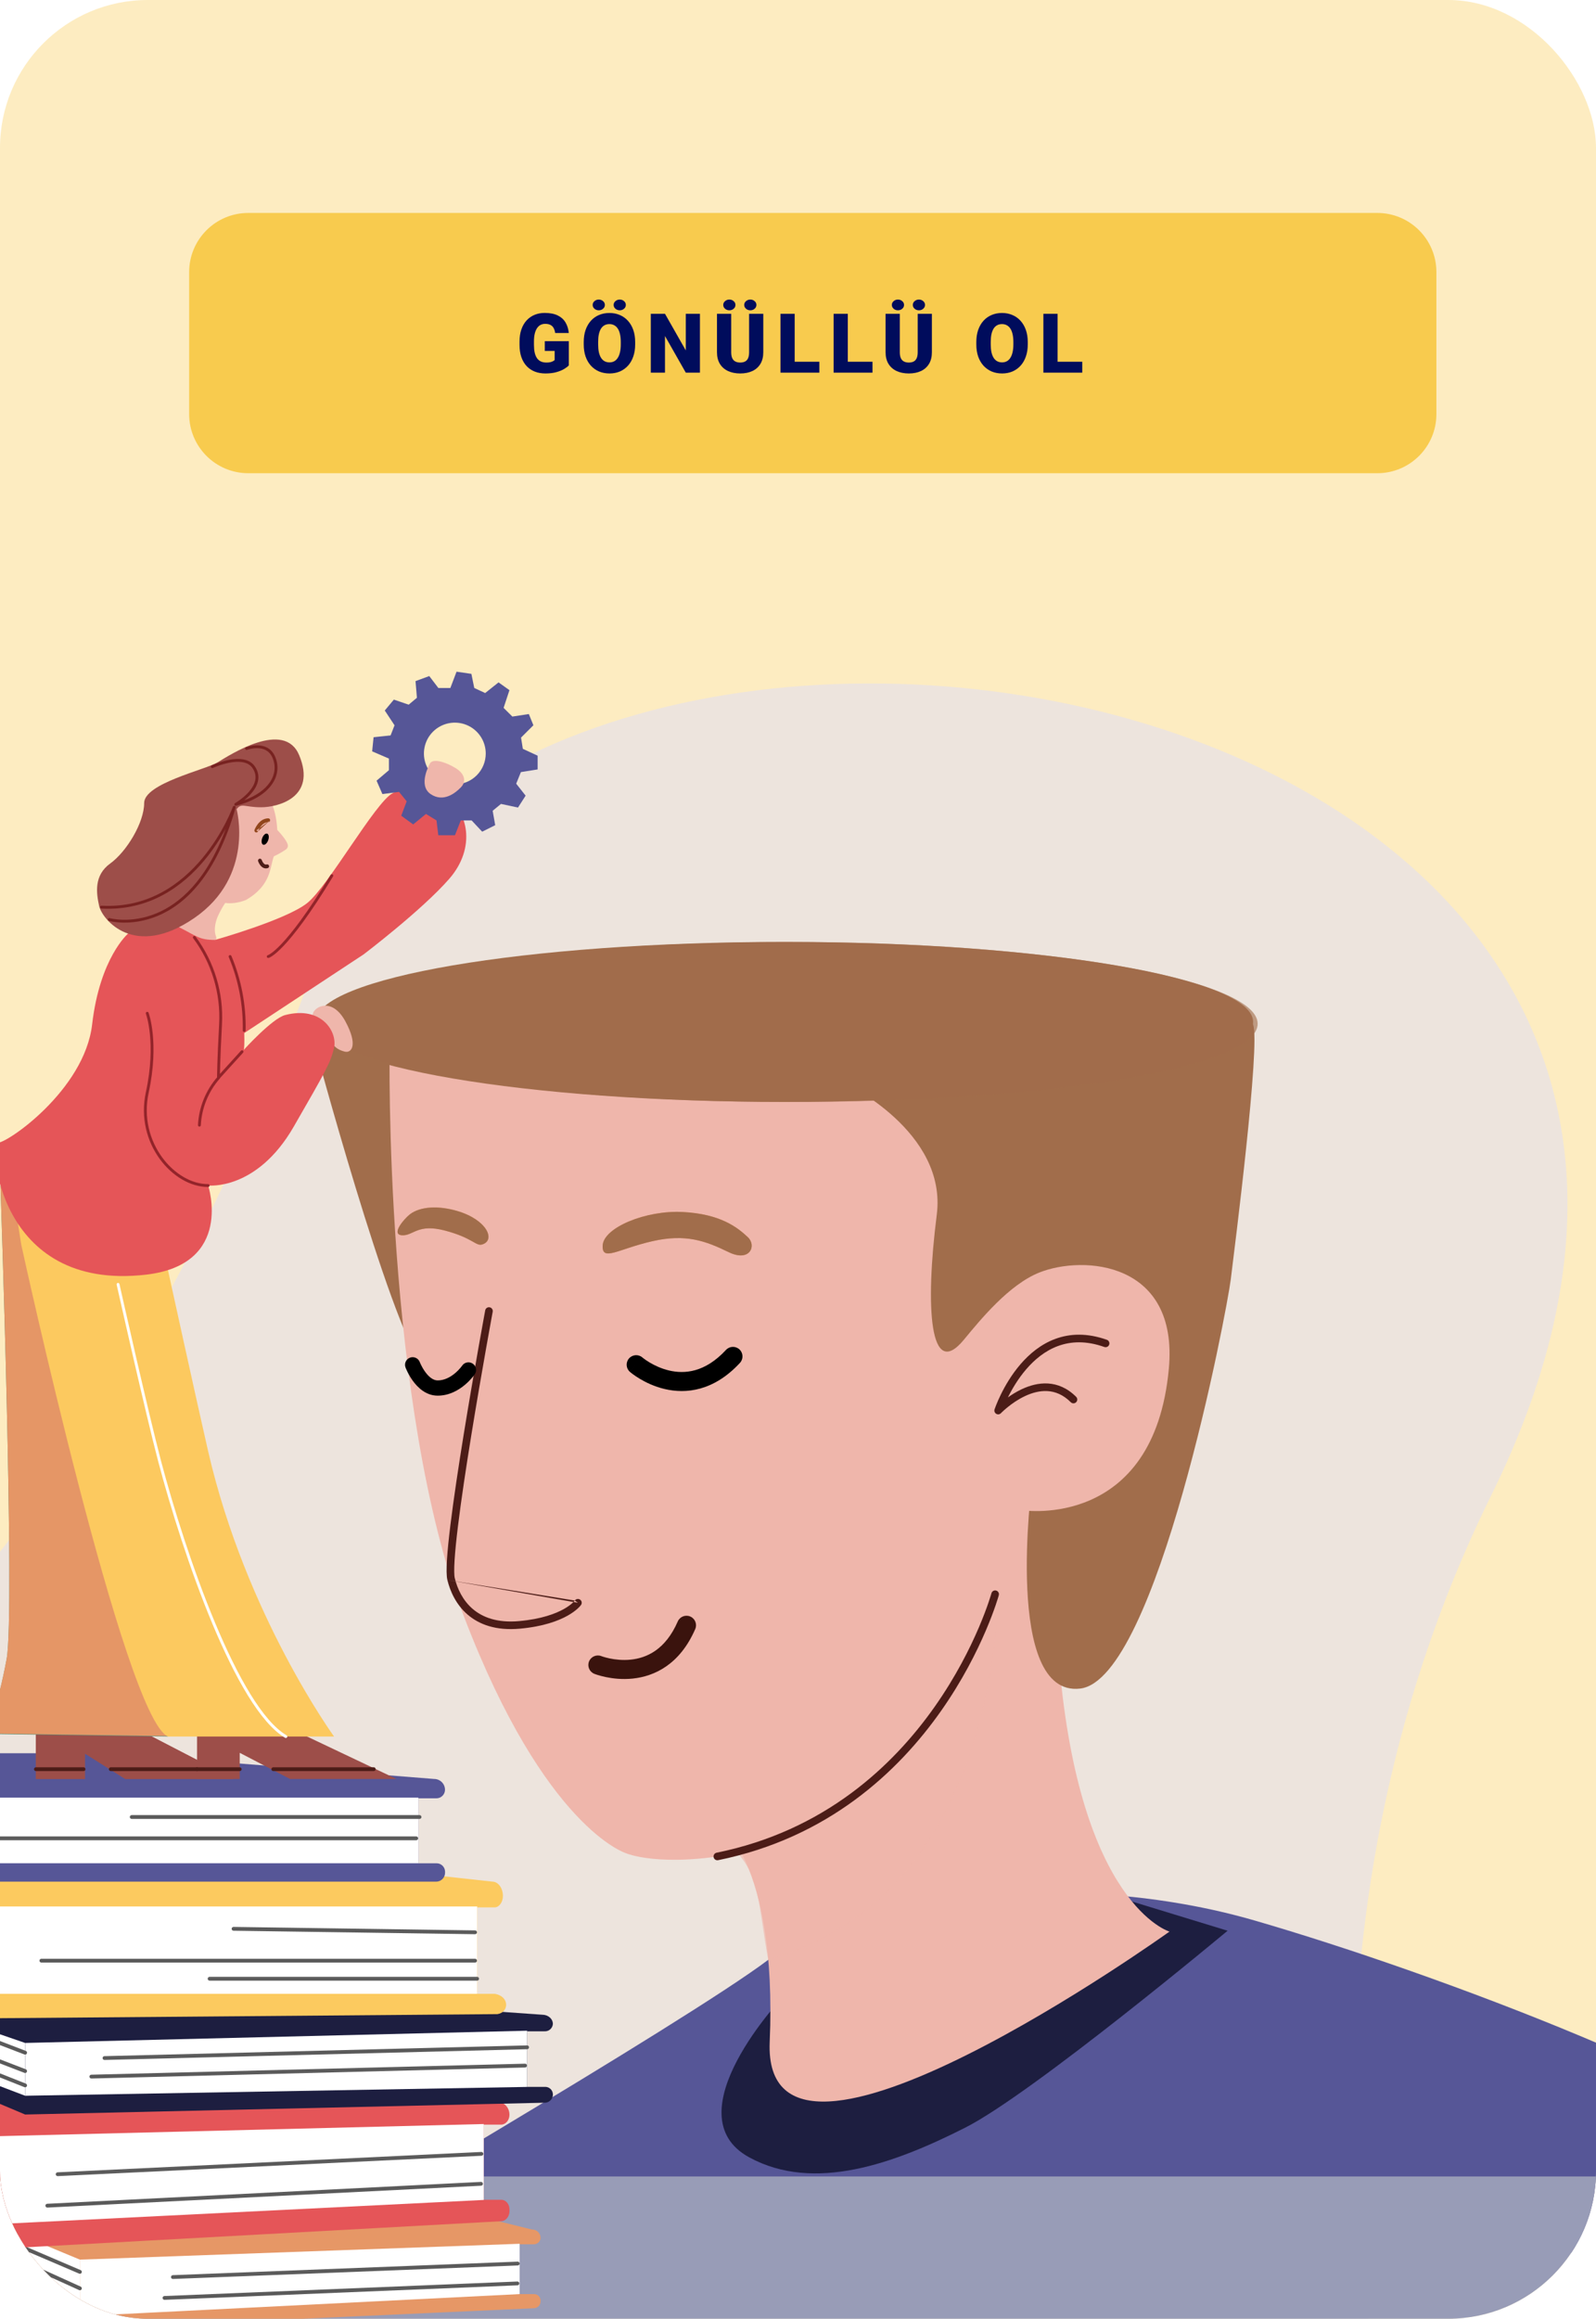 <svg width="270" height="392" viewBox="0 0 270 392" fill="none" xmlns="http://www.w3.org/2000/svg">
<g clip-path="url(#clip0_452_640)">
<rect width="270" height="392" rx="25" fill="#F6BE31" fill-opacity="0.3"/>
<g clip-path="url(#clip1_452_640)">
<g clip-path="url(#clip2_452_640)">
<path d="M52.055 166.385C0.842 303.011 -62.097 292.169 -54.349 363.515C-48.634 416.077 -7.168 400.981 41.032 402.952C89.233 404.923 233.549 403.119 233.549 403.119C233.549 403.119 215.061 328.095 252.281 252.789C322.14 111.393 86.932 73.339 52.055 166.385Z" fill="#EDE4DD"/>
<path d="M49.213 380.82C49.213 380.82 116.06 341.812 129.963 331.32C144.329 320.479 181.147 315.66 212.236 324.669C243.326 333.679 295.904 353.578 310.42 367.822C318.588 375.826 317.609 380.834 317.609 380.834L49.213 380.82Z" fill="#565697"/>
<path d="M191.49 321.457L207.676 326.402C207.676 326.402 174.673 353.94 163.28 359.696C151.221 365.793 137.747 370.675 126.776 364.728C113.463 357.51 132.581 337.424 132.581 337.424L191.49 321.457Z" fill="#1D1E40"/>
<path d="M121.363 307.885C121.363 307.885 131.525 314.456 130.214 345.205C128.903 375.955 197.845 326.545 197.845 326.545C197.845 326.545 182.691 322.139 179.191 281.138C175.691 240.136 173.111 255.038 173.111 255.038C173.111 255.038 116.269 300.341 121.363 307.885Z" fill="#EFB6AB"/>
<path opacity="0.64" d="M168.865 256.847C168.865 256.847 174.701 318.325 129.963 331.32C128.324 322.519 128.635 317.553 124.786 313.29C129.492 286.159 168.865 256.847 168.865 256.847Z" fill="#EFB6AB"/>
<path d="M174.589 250.628C174.589 250.628 169.747 286.991 182.74 285.463C195.733 283.936 207.565 221.574 208.21 216.319C208.855 211.064 213.265 176.504 211.989 173.201C210.713 169.899 164.797 154.406 89.251 163.304C51.144 166.61 53.09 176.18 53.09 176.18C53.09 176.18 65.825 223.529 71.427 230.719C77.029 237.909 174.589 250.628 174.589 250.628Z" fill="#A16D4B"/>
<path d="M326.586 367.943H-57.254V396.709H326.586V367.943Z" fill="#989CB7"/>
<path d="M65.915 177.2C65.915 177.2 64.869 237.752 78.542 273.423C92.215 309.093 105.881 313.29 105.881 313.29C105.881 313.29 111.587 315.806 124.8 313.29C140.533 310.297 163.315 292.062 173.122 255.326C173.122 255.326 195.206 258.657 197.734 231.408C199.418 213.277 183.298 212.143 175.816 215.132C170.671 217.185 165.835 223.136 163.043 226.512C157.284 233.472 156.479 221.086 158.476 205.353C160.272 191.277 142.907 183.102 142.907 183.102" fill="#EFB6AB"/>
<path fill-rule="evenodd" clip-rule="evenodd" d="M178.531 226.347C180.987 225.442 183.891 225.308 187.251 226.5C187.586 226.619 187.762 226.987 187.642 227.323C187.523 227.658 187.154 227.833 186.819 227.714C183.73 226.618 181.137 226.759 178.977 227.555C176.804 228.355 175.021 229.836 173.602 231.488C172.215 233.102 171.196 234.857 170.515 236.235C171.179 235.761 171.974 235.264 172.857 234.85C174.159 234.239 175.686 233.791 177.285 233.886C178.902 233.983 180.546 234.635 182.056 236.142C182.308 236.393 182.308 236.801 182.056 237.052C181.804 237.304 181.396 237.304 181.144 237.052C179.853 235.763 178.504 235.249 177.208 235.172C175.894 235.093 174.588 235.46 173.406 236.015C172.226 236.569 171.204 237.293 170.473 237.885C170.109 238.179 169.82 238.438 169.624 238.622C169.526 238.714 169.451 238.787 169.401 238.836C169.377 238.861 169.358 238.879 169.346 238.891L169.334 238.904L169.331 238.907L169.331 238.907L169.331 238.907L169.331 238.907C169.123 239.125 168.791 239.169 168.533 239.014C168.274 238.859 168.158 238.546 168.253 238.26L168.865 238.462C168.253 238.26 168.253 238.26 168.253 238.26L168.253 238.259L168.254 238.255L168.258 238.245C168.261 238.236 168.265 238.223 168.271 238.207C168.282 238.174 168.299 238.127 168.321 238.066C168.364 237.945 168.43 237.769 168.517 237.55C168.691 237.11 168.954 236.49 169.311 235.762C170.021 234.309 171.111 232.409 172.623 230.649C174.134 228.89 176.088 227.246 178.531 226.347Z" fill="#4C1C17"/>
<path d="M101.952 210.587C102.07 207.535 109.273 204.556 115.548 204.897C121.823 205.238 124.685 207.427 126.522 209.157C128.032 210.587 126.871 213.43 123.28 211.687C119.32 209.756 115.987 208.555 110.381 209.829C104.552 211.155 101.844 213.323 101.952 210.587Z" fill="#E69766"/>
<path fill-rule="evenodd" clip-rule="evenodd" d="M82.836 221.007C83.186 221.071 83.417 221.407 83.353 221.757L82.719 221.64L82.084 221.523C82.149 221.173 82.486 220.942 82.836 221.007ZM97.243 270.581C97.242 270.582 97.239 270.586 97.234 270.593C97.223 270.607 97.204 270.631 97.175 270.665C97.116 270.732 97.019 270.836 96.876 270.968C96.591 271.23 96.122 271.603 95.415 272.002C94.001 272.799 91.622 273.711 87.83 274.055C84.11 274.393 81.617 273.417 79.951 271.982C78.267 270.532 77.362 268.557 76.938 266.802L76.938 266.801C76.823 266.331 76.806 265.285 76.906 263.712C77.002 262.173 77.203 260.217 77.476 257.99C78.022 253.536 78.857 248.027 79.728 242.656C80.599 237.286 81.505 232.062 82.194 228.178C82.538 226.237 82.828 224.631 83.031 223.511C83.133 222.951 83.214 222.512 83.268 222.214C83.296 222.064 83.317 221.95 83.331 221.873L83.353 221.757C83.353 221.757 83.353 221.757 82.719 221.64C82.084 221.523 82.084 221.523 82.084 221.523L82.063 221.64C82.048 221.717 82.027 221.832 82 221.982C81.945 222.281 81.864 222.72 81.762 223.281C81.558 224.403 81.268 226.011 80.923 227.954C80.234 231.841 79.327 237.072 78.454 242.45C77.582 247.826 76.745 253.355 76.195 257.833C75.921 260.072 75.717 262.056 75.618 263.631C75.521 265.17 75.516 266.412 75.684 267.104M97.768 270.955C98.296 271.325 98.295 271.326 98.295 271.326L98.293 271.329L98.29 271.334C98.287 271.338 98.284 271.342 98.28 271.347C98.273 271.357 98.263 271.37 98.251 271.386C98.226 271.417 98.192 271.459 98.148 271.51C98.059 271.611 97.929 271.75 97.751 271.914C97.393 272.243 96.844 272.674 96.049 273.123C94.458 274.02 91.898 274.979 87.947 275.337C83.924 275.703 81.073 274.648 79.108 272.957C77.161 271.28 76.15 269.032 75.684 267.105M97.243 270.581C97.449 270.294 97.849 270.225 98.139 270.428C98.43 270.633 98.501 271.034 98.296 271.325L97.768 270.955" fill="#4C1C17"/>
<path d="M101.146 281.475C101.146 281.475 111.437 285.568 116.137 274.759L101.146 281.475Z" fill="#EFB6AB"/>
<path fill-rule="evenodd" clip-rule="evenodd" d="M116.779 273.282C117.596 273.636 117.97 274.584 117.616 275.4C115.013 281.385 110.731 283.389 107.046 283.771C105.256 283.957 103.65 283.76 102.501 283.522C101.922 283.402 101.45 283.27 101.116 283.166C100.949 283.114 100.815 283.068 100.72 283.034C100.672 283.017 100.634 283.003 100.605 282.992C100.591 282.987 100.579 282.982 100.57 282.978L100.558 282.974L100.553 282.972L100.551 282.971C100.55 282.971 100.55 282.971 101.138 281.497L100.55 282.971C99.722 282.642 99.319 281.705 99.648 280.88C99.977 280.056 100.912 279.653 101.738 279.978L101.747 279.981C101.758 279.986 101.778 279.993 101.806 280.003C101.864 280.024 101.956 280.056 102.079 280.094C102.326 280.171 102.695 280.275 103.155 280.37C104.082 280.562 105.342 280.712 106.713 280.57C109.348 280.296 112.561 278.941 114.658 274.118C115.012 273.303 115.962 272.929 116.779 273.282Z" fill="#3A130D"/>
<path fill-rule="evenodd" clip-rule="evenodd" d="M125.091 228.124C125.745 228.728 125.785 229.746 125.181 230.399C120.746 235.192 116.041 235.673 112.436 234.82C110.685 234.406 109.235 233.691 108.228 233.088C107.721 232.785 107.319 232.505 107.038 232.296C106.898 232.192 106.787 232.105 106.708 232.041C106.668 232.009 106.637 231.983 106.614 231.963C106.602 231.954 106.592 231.945 106.585 231.939L106.575 231.931L106.571 231.927L106.57 231.926C106.569 231.925 106.568 231.925 107.611 230.727L106.568 231.925C105.896 231.342 105.825 230.325 106.409 229.654C106.992 228.985 108.007 228.912 108.679 229.491L108.686 229.498C108.695 229.505 108.712 229.518 108.735 229.538C108.783 229.576 108.859 229.636 108.963 229.713C109.171 229.868 109.484 230.087 109.887 230.328C110.699 230.814 111.839 231.371 113.18 231.688C115.758 232.298 119.239 232.077 122.812 228.215C123.416 227.562 124.437 227.521 125.091 228.124Z" fill="black"/>
<path fill-rule="evenodd" clip-rule="evenodd" d="M71.016 230.273C71.016 230.273 71.016 230.273 71.016 230.273L71.016 230.271L71.016 230.27C71.016 230.27 71.016 230.271 71.016 230.271C70.764 229.607 70.022 229.271 69.356 229.521C68.689 229.771 68.351 230.513 68.602 231.179L69.809 230.726C68.602 231.179 68.602 231.179 68.602 231.18L68.603 231.182L68.605 231.188L68.611 231.202C68.615 231.214 68.621 231.229 68.628 231.247C68.643 231.285 68.664 231.336 68.691 231.399C68.745 231.526 68.823 231.701 68.926 231.909C69.13 232.321 69.437 232.88 69.849 233.447C70.626 234.516 72.021 235.943 74.045 235.943C76.041 235.943 77.629 234.974 78.655 234.11C79.177 233.671 79.585 233.234 79.863 232.905C80.002 232.74 80.112 232.601 80.188 232.499C80.226 232.448 80.256 232.406 80.278 232.375C80.289 232.36 80.298 232.347 80.305 232.337L80.314 232.324L80.317 232.32L80.319 232.317C80.319 232.317 80.319 232.316 79.25 231.596L80.319 232.316C80.717 231.727 80.562 230.926 79.971 230.529C79.382 230.132 78.582 230.286 78.183 230.872C78.183 230.873 78.183 230.873 78.183 230.873C78.181 230.875 78.178 230.879 78.173 230.886C78.163 230.9 78.146 230.924 78.122 230.957C78.073 231.022 77.996 231.121 77.893 231.243C77.685 231.488 77.379 231.816 76.993 232.141C76.201 232.807 75.187 233.368 74.045 233.368C73.311 233.368 72.588 232.83 71.937 231.934C71.635 231.519 71.4 231.095 71.24 230.771C71.162 230.611 71.103 230.479 71.065 230.391C71.046 230.347 71.033 230.313 71.025 230.293C71.02 230.283 71.018 230.276 71.016 230.273C71.016 230.272 71.016 230.271 71.016 230.271C71.016 230.271 71.016 230.271 71.016 230.271M71.016 230.273C71.016 230.273 71.016 230.273 71.016 230.273V230.273ZM78.181 230.875L78.182 230.874L78.183 230.873" fill="black"/>
<path d="M68.01 208.83C69.952 208.945 70.604 206.794 75.31 208.043C80.017 209.293 80.508 210.723 81.585 210.385C83.886 209.658 82.391 206.209 77.374 204.73C74.285 203.815 71.137 203.906 69.339 205.291C68.39 206.018 66.069 208.715 68.01 208.83Z" fill="#E69766"/>
<path d="M101.952 210.587C102.07 207.535 109.273 204.556 115.548 204.897C121.823 205.238 124.685 207.427 126.522 209.157C128.032 210.587 126.871 213.43 123.28 211.687C119.32 209.756 115.987 208.555 110.381 209.829C104.552 211.155 101.844 213.323 101.952 210.587Z" fill="#A16D4B"/>
<path d="M68.01 208.83C69.952 208.945 70.604 206.794 75.31 208.043C80.017 209.293 80.508 210.723 81.585 210.385C83.886 209.658 82.391 206.209 77.374 204.73C74.285 203.815 71.137 203.906 69.339 205.291C68.39 206.018 66.069 208.715 68.01 208.83Z" fill="#A16D4B"/>
<path d="M132.686 186.286C176.487 186.286 211.996 180.232 211.996 172.763C211.996 165.294 176.487 159.24 132.686 159.24C88.884 159.24 53.376 165.294 53.376 172.763C53.376 180.232 88.884 186.286 132.686 186.286Z" fill="#A16D4B"/>
<path opacity="0.62" d="M212.763 173.073C212.763 180.548 177.329 186.297 133.529 186.297C89.729 186.297 54.219 180.241 54.219 172.773C54.219 165.305 89.729 159.246 133.529 159.246C177.329 159.246 212.763 165.601 212.763 173.073Z" fill="#A16D4B"/>
<path fill-rule="evenodd" clip-rule="evenodd" d="M168.52 268.894C168.863 268.988 169.065 269.342 168.971 269.685L168.349 269.515C168.971 269.685 168.971 269.686 168.971 269.686L168.968 269.694L168.962 269.716C168.957 269.735 168.949 269.763 168.938 269.8C168.917 269.873 168.885 269.98 168.843 270.119C168.757 270.397 168.628 270.803 168.451 271.321C168.097 272.357 167.551 273.841 166.78 275.644C165.239 279.248 162.797 284.131 159.194 289.25C151.987 299.489 140.111 310.699 121.484 314.474C121.135 314.545 120.794 314.32 120.724 313.971C120.653 313.623 120.878 313.283 121.227 313.212C139.438 309.522 151.059 298.568 158.139 288.509C161.679 283.479 164.079 278.68 165.593 275.138C166.35 273.368 166.885 271.914 167.23 270.905C167.403 270.401 167.528 270.007 167.609 269.742C167.65 269.609 167.68 269.508 167.699 269.441C167.709 269.408 167.716 269.383 167.721 269.366L167.726 269.348L167.727 269.344L167.727 269.344C167.822 269.001 168.177 268.799 168.52 268.894Z" fill="#4C1C17"/>
<path d="M91.448 388.897V389.081C91.445 389.234 91.412 389.384 91.351 389.524C91.29 389.664 91.202 389.791 91.092 389.897C90.982 390.003 90.852 390.086 90.71 390.142C90.567 390.198 90.415 390.225 90.263 390.223L12.894 393.744L-36.899 369.732V359.55L57.36 368.88L89.991 376.911C90.178 376.907 90.364 376.94 90.539 377.008C90.713 377.075 90.873 377.177 91.008 377.306C91.143 377.435 91.252 377.59 91.327 377.761C91.403 377.932 91.444 378.117 91.448 378.303C91.445 378.452 91.413 378.598 91.354 378.734C91.294 378.87 91.208 378.993 91.101 379.096C90.994 379.199 90.867 379.279 90.729 379.333C90.59 379.387 90.442 379.413 90.294 379.41H87.909V387.832H90.329C90.472 387.828 90.615 387.853 90.749 387.904C90.883 387.956 91.006 388.033 91.11 388.132C91.214 388.231 91.297 388.35 91.355 388.481C91.413 388.612 91.445 388.753 91.448 388.897Z" fill="#E69766"/>
<path d="M87.909 387.828L13.518 391.562V382.003L87.909 379.323V387.828Z" fill="white"/>
<path fill-rule="evenodd" clip-rule="evenodd" d="M87.911 382.651C87.918 382.829 87.779 382.979 87.601 382.986L29.264 385.272C29.086 385.279 28.936 385.141 28.929 384.963C28.922 384.785 29.061 384.636 29.239 384.629L87.576 382.342C87.754 382.335 87.904 382.474 87.911 382.651Z" fill="#5B5B5B"/>
<path fill-rule="evenodd" clip-rule="evenodd" d="M87.859 386.012C87.866 386.19 87.728 386.34 87.55 386.347L27.839 388.801C27.661 388.808 27.511 388.67 27.503 388.492C27.496 388.315 27.634 388.165 27.812 388.157L87.523 385.704C87.701 385.697 87.851 385.835 87.859 386.012Z" fill="#5B5B5B"/>
<path d="M-35.769 368.883L13.518 391.562V382.003L-35.769 361.579V368.883Z" fill="white"/>
<path fill-rule="evenodd" clip-rule="evenodd" d="M-33.423 363.996C-33.353 363.832 -33.163 363.757 -32.999 363.827L13.645 383.778C13.809 383.848 13.885 384.037 13.815 384.2C13.745 384.364 13.555 384.439 13.391 384.369L-33.254 364.418C-33.417 364.348 -33.493 364.159 -33.423 363.996Z" fill="#5B5B5B"/>
<path fill-rule="evenodd" clip-rule="evenodd" d="M-19.036 372.112C-18.963 371.95 -18.772 371.878 -18.609 371.952L13.652 386.568C13.814 386.641 13.886 386.832 13.812 386.994C13.738 387.156 13.547 387.228 13.385 387.154L-18.876 372.538C-19.038 372.464 -19.11 372.274 -19.036 372.112Z" fill="#5B5B5B"/>
<path fill-rule="evenodd" clip-rule="evenodd" d="M-14.017 376.264C-13.94 376.104 -13.747 376.036 -13.587 376.113L13.658 389.16C13.818 389.237 13.886 389.429 13.809 389.589C13.732 389.75 13.539 389.817 13.379 389.74L-13.866 376.694C-14.026 376.617 -14.094 376.424 -14.017 376.264Z" fill="#5B5B5B"/>
<path d="M86.194 373.518V373.797C86.194 374.743 85.542 375.513 84.73 375.513L-2.821 380.315L-34.12 360.524V342.428L44.287 343.298L84.395 355.426C85.389 355.426 86.187 356.372 86.187 357.514C86.187 358.433 85.549 359.181 84.768 359.181H81.826V371.886H84.796C85.57 371.876 86.194 372.617 86.194 373.518Z" fill="#E55558"/>
<path d="M81.837 371.911L-1.706 376.055V361.168L81.837 359.08V371.911Z" fill="white"/>
<path fill-rule="evenodd" clip-rule="evenodd" d="M81.765 364.107C81.773 364.285 81.636 364.435 81.458 364.444L9.769 367.886C9.591 367.894 9.44 367.757 9.431 367.58C9.423 367.402 9.56 367.251 9.738 367.243L81.427 363.801C81.605 363.792 81.756 363.929 81.765 364.107Z" fill="#5B5B5B"/>
<path fill-rule="evenodd" clip-rule="evenodd" d="M81.698 369.17C81.707 369.347 81.57 369.498 81.393 369.507L8.023 373.203C7.845 373.212 7.694 373.075 7.685 372.898C7.676 372.72 7.812 372.569 7.99 372.56L81.36 368.864C81.538 368.855 81.689 368.992 81.698 369.17Z" fill="#5B5B5B"/>
<path d="M93.532 353.996V354.201C93.503 354.562 93.334 354.898 93.06 355.136C92.787 355.375 92.431 355.497 92.068 355.478L4.252 357.472L-26.775 344.38L-26.541 333.276L38.807 336.874L91.741 340.601C92.734 340.601 93.532 341.297 93.532 342.167C93.507 342.518 93.343 342.844 93.077 343.076C92.812 343.307 92.466 343.424 92.114 343.402H89.182V352.798H92.152C92.494 352.775 92.832 352.887 93.091 353.112C93.349 353.336 93.508 353.654 93.532 353.996Z" fill="#1D1E40"/>
<path d="M89.175 352.805L4.252 354.298V345.372L89.175 343.305V352.805Z" fill="white"/>
<path fill-rule="evenodd" clip-rule="evenodd" d="M89.497 346.102C89.502 346.279 89.361 346.427 89.183 346.432L17.685 348.248C17.507 348.253 17.359 348.112 17.355 347.935C17.35 347.757 17.491 347.609 17.669 347.605L89.167 345.788C89.345 345.784 89.493 345.924 89.497 346.102Z" fill="#5B5B5B"/>
<path fill-rule="evenodd" clip-rule="evenodd" d="M89.149 349.192C89.153 349.37 89.013 349.517 88.834 349.522L15.461 351.384C15.283 351.388 15.135 351.248 15.131 351.07C15.126 350.892 15.267 350.745 15.445 350.74L88.818 348.878C88.996 348.874 89.144 349.014 89.149 349.192Z" fill="#5B5B5B"/>
<path d="M-25.544 335.106V342.964L4.252 354.298V345.372L-25.544 335.106Z" fill="white"/>
<path fill-rule="evenodd" clip-rule="evenodd" d="M-21.58 342.316C-21.515 342.151 -21.327 342.07 -21.162 342.136L4.371 352.249C4.537 352.314 4.617 352.501 4.552 352.667C4.486 352.832 4.299 352.913 4.133 352.847L-21.399 342.734C-21.565 342.669 -21.646 342.481 -21.58 342.316Z" fill="#5B5B5B"/>
<path fill-rule="evenodd" clip-rule="evenodd" d="M-16.049 342.319C-15.985 342.153 -15.798 342.071 -15.632 342.135L4.368 349.829C4.534 349.893 4.617 350.079 4.553 350.245C4.489 350.411 4.302 350.494 4.136 350.43L-15.864 342.735C-16.03 342.671 -16.113 342.485 -16.049 342.319Z" fill="#5B5B5B"/>
<path fill-rule="evenodd" clip-rule="evenodd" d="M-19.068 338.091C-19.004 337.925 -18.818 337.842 -18.652 337.906L4.367 346.718C4.534 346.781 4.617 346.967 4.553 347.133C4.489 347.299 4.303 347.382 4.137 347.319L-18.883 338.507C-19.049 338.444 -19.132 338.257 -19.068 338.091Z" fill="#5B5B5B"/>
<path d="M84.151 340.5L-4.265 341.22L-35.309 330.147V312.312H30.353L83.287 318.099C84.28 318.099 85.079 319.188 85.079 320.535C85.079 321.579 84.441 322.453 83.66 322.453H80.728V337.069H83.698C86.253 337.493 86.131 340.208 84.151 340.5Z" fill="#FCCA5F"/>
<path d="M80.728 322.303H-3.194V337.069H80.728V322.303Z" fill="white"/>
<path fill-rule="evenodd" clip-rule="evenodd" d="M39.189 326.074C39.191 325.896 39.338 325.754 39.516 325.757L80.377 326.345C80.555 326.348 80.697 326.494 80.695 326.672C80.692 326.849 80.546 326.991 80.368 326.989L39.506 326.401C39.328 326.398 39.186 326.252 39.189 326.074Z" fill="#5B5B5B"/>
<path fill-rule="evenodd" clip-rule="evenodd" d="M6.677 331.462C6.677 331.285 6.821 331.141 6.999 331.141H80.372C80.55 331.141 80.695 331.285 80.695 331.462C80.695 331.64 80.55 331.784 80.372 331.784H6.999C6.821 331.784 6.677 331.64 6.677 331.462Z" fill="#5B5B5B"/>
<path fill-rule="evenodd" clip-rule="evenodd" d="M35.138 334.518C35.138 334.34 35.282 334.196 35.46 334.196H80.721C80.899 334.196 81.043 334.34 81.043 334.518C81.043 334.696 80.899 334.84 80.721 334.84H35.46C35.282 334.84 35.138 334.696 35.138 334.518Z" fill="#5B5B5B"/>
<path d="M75.29 316.38V316.62C75.285 317.017 75.123 317.396 74.84 317.674C74.556 317.953 74.174 318.108 73.776 318.106H-17.324L-49.511 309.789V296.394H18.556L73.421 300.741C73.909 300.736 74.38 300.925 74.729 301.266C75.078 301.608 75.277 302.073 75.282 302.561C75.283 302.753 75.245 302.944 75.171 303.122C75.097 303.3 74.988 303.461 74.851 303.597C74.713 303.732 74.55 303.839 74.371 303.911C74.192 303.983 74.001 304.018 73.808 304.015H70.764V314.998H73.839C74.214 314.993 74.576 315.134 74.848 315.393C75.119 315.651 75.278 316.006 75.29 316.38Z" fill="#565697"/>
<path d="M70.775 303.901H-16.215V314.991H70.775V303.901Z" fill="white"/>
<path fill-rule="evenodd" clip-rule="evenodd" d="M21.96 307.175C21.96 306.998 22.104 306.853 22.282 306.853H70.977C71.155 306.853 71.3 306.998 71.3 307.175C71.3 307.353 71.155 307.497 70.977 307.497H22.282C22.104 307.497 21.96 307.353 21.96 307.175Z" fill="#5B5B5B"/>
<path fill-rule="evenodd" clip-rule="evenodd" d="M-5.961 310.781C-5.961 310.603 -5.816 310.459 -5.638 310.459H70.416C70.594 310.459 70.738 310.603 70.738 310.781C70.738 310.958 70.594 311.103 70.416 311.103H-5.638C-5.816 311.103 -5.961 310.958 -5.961 310.781Z" fill="#5B5B5B"/>
<path d="M6.079 292.19V300.741H14.376V296.464L21.17 300.741H39.511L22.823 292.1L6.079 292.19Z" fill="#9D4E49"/>
<path d="M6.079 292.166V300.713H14.376V296.439L21.17 300.713H39.511L22.823 292.076L6.079 292.166Z" fill="#9D4E49"/>
<path d="M33.334 293.499V300.741H40.557V296.325L49.06 300.741H67.069L51.8 293.499H33.334Z" fill="#9D4E49"/>
<path fill-rule="evenodd" clip-rule="evenodd" d="M5.756 299.091C5.756 298.913 5.901 298.769 6.079 298.769H14.139C14.317 298.769 14.461 298.913 14.461 299.091C14.461 299.269 14.317 299.413 14.139 299.413H6.079C5.901 299.413 5.756 299.269 5.756 299.091Z" fill="#4C1C17"/>
<path fill-rule="evenodd" clip-rule="evenodd" d="M18.418 299.091C18.418 298.913 18.562 298.769 18.741 298.769H33.334C33.512 298.769 33.656 298.913 33.656 299.091C33.656 299.269 33.512 299.413 33.334 299.413H18.741C18.562 299.413 18.418 299.269 18.418 299.091Z" fill="#4C1C17"/>
<path fill-rule="evenodd" clip-rule="evenodd" d="M33.011 299.091C33.011 298.913 33.156 298.769 33.334 298.769H40.553C40.731 298.769 40.876 298.913 40.876 299.091C40.876 299.269 40.731 299.413 40.553 299.413H33.334C33.156 299.413 33.011 299.269 33.011 299.091Z" fill="#4C1C17"/>
<path fill-rule="evenodd" clip-rule="evenodd" d="M45.913 299.091C45.913 298.913 46.058 298.769 46.236 298.769H63.227C63.406 298.769 63.55 298.913 63.55 299.091C63.55 299.269 63.406 299.413 63.227 299.413H46.236C46.058 299.413 45.913 299.269 45.913 299.091Z" fill="#4C1C17"/>
<path d="M0.079 200.415C0.079 200.415 2.575 272.619 1.125 280.477C-0.325 288.334 -2.229 293.137 -2.229 293.137L28.415 293.575L18.761 246.999L11.545 214.005C9.219 212.566 7.107 210.809 5.27 208.785C2.999 206.358 1.23 203.508 0.065 200.398" fill="#55957C"/>
<path d="M0.079 200.339C0.079 200.339 2.575 272.539 1.125 280.4C-0.325 288.261 -2.229 293.06 -2.229 293.06L28.422 293.499L18.761 246.922L11.545 213.928C9.22 212.495 7.108 210.743 5.27 208.725C2.999 206.299 1.23 203.449 0.065 200.339" fill="#E59666"/>
<path d="M3.6 210.438C3.6 210.438 21.031 290.377 28.418 293.575H56.52C56.52 293.575 41.592 273.068 35.216 245.363C33.334 237.178 28.418 214.739 28.418 214.739L1.575 197.642L3.6 210.438Z" fill="#FCC95F"/>
<path fill-rule="evenodd" clip-rule="evenodd" d="M19.918 216.89C20.049 216.861 20.178 216.943 20.208 217.073L19.971 217.126L19.735 217.179C19.706 217.049 19.788 216.919 19.918 216.89ZM26.762 247.061C25.699 243.045 23.942 235.573 22.451 229.109C21.706 225.876 21.027 222.893 20.534 220.719C20.288 219.632 20.088 218.747 19.95 218.134C19.88 217.827 19.827 217.589 19.79 217.427L19.735 217.179C19.735 217.179 19.735 217.179 19.971 217.126C20.208 217.073 20.207 217.073 20.208 217.073L20.263 217.321C20.299 217.483 20.353 217.721 20.422 218.028C20.56 218.641 20.76 219.526 21.006 220.612C21.499 222.786 22.178 225.768 22.923 229C24.414 235.466 26.17 242.931 27.23 246.937C29.335 254.906 32.617 265.336 36.398 274.372C38.288 278.891 40.301 283.055 42.351 286.386C44.405 289.724 46.479 292.196 48.481 293.367C48.597 293.434 48.636 293.582 48.568 293.698C48.5 293.813 48.352 293.852 48.236 293.784C46.127 292.55 44.001 289.991 41.938 286.639C39.87 283.278 37.846 279.09 35.95 274.559C32.159 265.497 28.871 255.044 26.762 247.061Z" fill="white"/>
<path d="M38.123 152.634C38.123 152.634 35.655 155.86 36.53 158.269C37.576 161.108 26.016 155.686 29.032 154.218C30.977 153.242 32.799 152.036 34.456 150.626L38.123 152.634Z" fill="#EFB6AB"/>
<path opacity="0.64" d="M34.7 147.526L36.719 155.123L40.18 148.465L34.7 147.526Z" fill="#EFB6AB"/>
<path d="M52.947 171.298C53.368 170.055 56.269 168.677 58.43 172.669C60.592 176.661 59.504 178.08 58.305 177.778C57.106 177.475 56.255 176.876 55.708 175.404C55.361 174.427 54.745 173.568 53.93 172.926C53.93 172.926 52.542 172.533 52.947 171.298Z" fill="#EFB6AB"/>
<path d="M36.37 158.898C36.37 158.898 48.338 155.533 51.936 152.694C55.533 149.854 63.44 135.69 66.424 134.093C69.408 132.496 71.72 132.6 75.418 134.789C79.117 136.978 80.616 143.266 76.018 148.549C71.42 153.832 61.53 161.334 61.53 161.334L40.18 175.397C40.18 175.397 41.624 167.118 36.37 158.898Z" fill="#E55558"/>
<path d="M21.669 157.827C21.669 157.827 16.903 161.881 15.589 173.167C14.303 184.372 0.909 193.493 -0.447 193.184C-1.803 192.874 -0.681 218.428 24.726 215.487C39.626 213.747 35.216 200.412 35.216 200.412C35.216 200.412 43.412 201.365 49.691 190.469C55.101 181.073 55.927 179.636 56.503 177.196C57.141 174.472 54.439 169.993 48.24 171.601C46.041 172.175 41.24 177.485 41.24 177.485C41.54 176.758 41.516 163.074 36.359 158.902C33.717 158.902 33.316 158.279 30.266 156.734C26.769 154.959 21.669 157.827 21.669 157.827Z" fill="#E55558"/>
<path d="M33.717 149.631C33.717 149.631 36.185 154.239 41.582 152.161C45.953 149.652 45.64 146.534 46.33 144.766C47.039 144.435 47.72 144.048 48.366 143.607C48.504 143.513 48.607 143.376 48.66 143.218C48.714 143.06 48.714 142.889 48.662 142.73C48.481 142.163 47.798 141.237 46.902 140.294C46.71 136.205 45.2 134.483 45.2 134.483C45.2 134.483 40.752 130.188 36.834 135.474C32.915 140.761 33.717 149.631 33.717 149.631Z" fill="#EFB6AB"/>
<path d="M45.368 142.05C45.555 141.535 45.48 141.036 45.202 140.936C44.923 140.835 44.546 141.171 44.359 141.686C44.172 142.201 44.247 142.7 44.526 142.8C44.805 142.901 45.182 142.565 45.368 142.05Z" fill="black"/>
<path fill-rule="evenodd" clip-rule="evenodd" d="M45.701 138.66C45.704 138.838 45.562 138.984 45.384 138.987C44.83 138.997 44.407 139.342 44.102 139.74C43.953 139.935 43.842 140.132 43.768 140.28C43.731 140.354 43.704 140.415 43.687 140.457C43.678 140.477 43.672 140.493 43.667 140.503L43.663 140.514L43.663 140.515C43.663 140.516 43.663 140.516 43.663 140.516C43.663 140.516 43.663 140.515 43.36 140.406L43.057 140.296C42.996 140.463 43.082 140.648 43.25 140.708C43.417 140.769 43.602 140.683 43.663 140.516M43.36 140.406C43.057 140.296 43.057 140.296 43.057 140.296L43.057 140.295L43.057 140.295L43.058 140.293L43.06 140.287C43.061 140.283 43.064 140.277 43.067 140.269C43.072 140.254 43.081 140.233 43.092 140.207C43.114 140.155 43.147 140.081 43.19 139.994C43.277 139.82 43.409 139.586 43.59 139.349C43.946 138.884 44.532 138.358 45.373 138.344C45.551 138.341 45.697 138.482 45.701 138.66" fill="#91461C"/>
<path fill-rule="evenodd" clip-rule="evenodd" d="M44.279 145.386C44.224 145.217 44.042 145.125 43.873 145.181C43.704 145.236 43.611 145.418 43.667 145.587L43.973 145.486C43.667 145.587 43.667 145.587 43.667 145.587L43.667 145.587L43.667 145.588L43.668 145.589L43.669 145.593L43.674 145.607C43.678 145.618 43.684 145.634 43.691 145.653C43.705 145.691 43.727 145.744 43.755 145.806C43.811 145.928 43.898 146.094 44.018 146.254C44.249 146.563 44.682 146.941 45.296 146.759C45.467 146.708 45.564 146.529 45.513 146.359C45.462 146.188 45.283 146.091 45.112 146.142C44.893 146.207 44.71 146.103 44.535 145.868C44.451 145.757 44.386 145.635 44.342 145.538C44.32 145.49 44.304 145.45 44.293 145.423C44.288 145.41 44.284 145.399 44.282 145.393L44.28 145.386L44.279 145.386Z" fill="#4C1C17"/>
<path d="M40.027 136.797C40.027 136.797 43.13 148.11 32.901 155.175C22.673 162.239 17.266 155.38 16.774 153.17C16.283 150.961 15.871 147.982 18.643 145.981C21.414 143.98 24.388 139.076 24.388 135.76C24.388 132.443 34.721 130.14 36.788 128.894C38.856 127.648 48.087 121.607 50.614 127.676C53.606 134.858 46.971 136.473 44.172 136.473C41.373 136.473 40.871 135.676 40.027 136.797Z" fill="#9D4E49"/>
<path fill-rule="evenodd" clip-rule="evenodd" d="M41.714 126.534L41.63 126.308C41.504 126.354 41.441 126.494 41.487 126.619C41.534 126.744 41.673 126.807 41.799 126.761L41.8 126.76L41.806 126.758C41.811 126.757 41.819 126.754 41.831 126.75C41.853 126.742 41.888 126.731 41.932 126.717C42.021 126.689 42.151 126.653 42.311 126.616C42.632 126.543 43.069 126.473 43.538 126.482C44.475 126.498 45.507 126.822 46.061 128.027L46.061 128.028C46.688 129.385 46.585 130.921 45.612 132.313C44.809 133.462 43.403 134.525 41.302 135.292C41.663 135 42.057 134.646 42.42 134.241C42.952 133.648 43.428 132.932 43.622 132.137C43.819 131.333 43.721 130.461 43.128 129.583L43.128 129.583C42.646 128.872 41.923 128.518 41.138 128.38C40.358 128.242 39.503 128.314 38.721 128.464C37.936 128.614 37.21 128.846 36.681 129.039C36.416 129.136 36.2 129.224 36.049 129.287C35.974 129.319 35.915 129.345 35.874 129.363C35.854 129.372 35.838 129.379 35.828 129.384L35.815 129.389L35.812 129.391L35.811 129.391C35.811 129.391 35.811 129.391 35.913 129.611L35.811 129.391C35.69 129.448 35.637 129.592 35.694 129.713C35.751 129.834 35.895 129.886 36.016 129.83M36.016 129.83L36.016 129.829L36.019 129.828L36.029 129.824C36.039 129.819 36.053 129.813 36.072 129.804C36.109 129.788 36.165 129.763 36.237 129.733C36.382 129.672 36.591 129.587 36.847 129.493C37.361 129.306 38.061 129.083 38.812 128.939C39.566 128.795 40.355 128.733 41.054 128.856C41.748 128.979 42.338 129.281 42.727 129.854C43.241 130.615 43.317 131.346 43.151 132.023C42.984 132.71 42.563 133.356 42.059 133.919C41.556 134.479 40.984 134.944 40.535 135.269C40.31 135.431 40.118 135.558 39.983 135.643C39.915 135.686 39.861 135.719 39.825 135.741C39.807 135.752 39.793 135.76 39.784 135.765L39.774 135.771L39.772 135.772L39.771 135.772C39.771 135.772 39.771 135.772 39.771 135.772C39.666 135.832 39.621 135.961 39.667 136.074C39.712 136.186 39.835 136.247 39.952 136.217C42.956 135.433 44.944 134.113 46.009 132.59C47.079 131.06 47.202 129.342 46.501 127.825C45.842 126.39 44.591 126.017 43.547 125.998C43.027 125.989 42.549 126.066 42.203 126.144C42.03 126.184 41.888 126.224 41.789 126.255C41.74 126.27 41.701 126.283 41.674 126.292C41.66 126.297 41.65 126.3 41.642 126.303L41.633 126.306L41.631 126.307L41.63 126.307C41.63 126.307 41.63 126.308 41.714 126.534" fill="#772220"/>
<path fill-rule="evenodd" clip-rule="evenodd" d="M39.7 136.243C39.825 136.283 39.895 136.414 39.859 136.539C36.55 148.129 31.223 152.943 26.677 154.838C24.409 155.783 22.349 155.996 20.856 155.972C20.109 155.959 19.503 155.888 19.082 155.82C18.871 155.785 18.707 155.751 18.594 155.726C18.538 155.713 18.494 155.703 18.465 155.695C18.45 155.691 18.438 155.688 18.43 155.686L18.421 155.684L18.418 155.683L18.417 155.683C18.417 155.683 18.417 155.683 18.483 155.45L18.417 155.683C18.288 155.646 18.213 155.513 18.249 155.384C18.286 155.256 18.419 155.181 18.548 155.217M18.548 155.217L18.549 155.217L18.556 155.219C18.562 155.221 18.571 155.223 18.584 155.226C18.61 155.233 18.649 155.243 18.701 155.254C18.805 155.278 18.959 155.309 19.16 155.342C19.561 155.408 20.143 155.476 20.864 155.488C22.305 155.511 24.296 155.306 26.49 154.392C30.364 152.777 34.917 148.932 38.187 140.109C37.342 141.653 36.161 143.533 34.611 145.394C30.978 149.757 25.297 154.037 17.155 153.6C17.022 153.593 16.919 153.479 16.926 153.345C16.933 153.212 17.048 153.11 17.181 153.117C25.114 153.543 30.662 149.38 34.239 145.085C36.027 142.937 37.318 140.762 38.162 139.122C38.584 138.303 38.894 137.618 39.097 137.139C39.199 136.9 39.275 136.712 39.325 136.584C39.35 136.521 39.368 136.472 39.38 136.439C39.386 136.423 39.391 136.411 39.394 136.403L39.397 136.394L39.398 136.392L39.398 136.391C39.398 136.391 39.398 136.391 39.401 136.393L39.398 136.391C39.442 136.269 39.576 136.203 39.7 136.243M18.548 155.217C18.548 155.217 18.548 155.217 18.548 155.217C18.548 155.217 18.548 155.217 18.548 155.217" fill="#772220"/>
<path fill-rule="evenodd" clip-rule="evenodd" d="M24.826 171.071C24.952 171.025 25.091 171.088 25.138 171.213L24.911 171.298C25.138 171.213 25.138 171.213 25.138 171.213L25.138 171.214L25.139 171.215L25.14 171.219L25.144 171.231C25.148 171.242 25.154 171.257 25.16 171.277C25.174 171.318 25.194 171.377 25.218 171.455C25.266 171.611 25.332 171.841 25.405 172.143C25.551 172.747 25.725 173.639 25.841 174.796C26.073 177.112 26.072 180.489 25.148 184.757C24.245 188.927 25.352 192.793 27.397 195.615C29.446 198.442 32.415 200.194 35.215 200.18C35.349 200.18 35.458 200.287 35.458 200.421C35.459 200.555 35.351 200.663 35.217 200.664C32.22 200.678 29.117 198.814 27.004 195.898C24.886 192.975 23.74 188.97 24.674 184.655C25.587 180.439 25.586 177.113 25.359 174.845C25.245 173.71 25.075 172.841 24.934 172.256C24.863 171.964 24.8 171.744 24.755 171.597C24.732 171.524 24.714 171.469 24.702 171.433C24.696 171.415 24.691 171.402 24.688 171.393L24.685 171.384L24.684 171.382C24.684 171.382 24.684 171.382 24.684 171.382M24.826 171.071C24.701 171.118 24.637 171.257 24.684 171.382L24.826 171.071Z" fill="#93242A"/>
<path fill-rule="evenodd" clip-rule="evenodd" d="M32.736 158.276C32.843 158.197 32.995 158.219 33.075 158.326C36.263 162.602 37.847 167.858 37.553 173.18C37.379 176.36 37.292 178.613 37.248 180.069C37.229 180.715 37.218 181.204 37.212 181.548L40.768 177.633C40.858 177.534 41.011 177.526 41.11 177.616C41.209 177.705 41.217 177.858 41.127 177.957L37.142 182.346C37.075 182.42 36.969 182.445 36.875 182.409C36.782 182.373 36.72 182.283 36.72 182.183H36.963C36.72 182.183 36.72 182.183 36.72 182.183L36.72 182.175L36.721 182.151C36.721 182.13 36.721 182.098 36.721 182.055C36.722 181.969 36.723 181.84 36.726 181.666C36.731 181.316 36.742 180.785 36.764 180.055C36.808 178.594 36.895 176.338 37.069 173.153C37.357 167.945 35.806 162.8 32.686 158.615C32.606 158.508 32.628 158.356 32.736 158.276Z" fill="#93242A"/>
<path fill-rule="evenodd" clip-rule="evenodd" d="M37.129 182.032C37.23 182.12 37.24 182.273 37.152 182.374C35.239 184.562 34.12 187.33 33.976 190.231C33.97 190.364 33.856 190.467 33.722 190.46C33.589 190.454 33.486 190.34 33.492 190.207C33.641 187.197 34.802 184.325 36.787 182.056C36.875 181.955 37.028 181.945 37.129 182.032Z" fill="#93242A"/>
<path fill-rule="evenodd" clip-rule="evenodd" d="M56.266 147.827C56.38 147.897 56.417 148.045 56.347 148.159C52.386 154.666 49.685 158.1 47.968 159.911C47.108 160.817 46.492 161.319 46.084 161.598C45.879 161.737 45.726 161.821 45.619 161.871C45.566 161.896 45.524 161.913 45.494 161.924C45.478 161.929 45.466 161.933 45.456 161.936C45.451 161.938 45.447 161.939 45.443 161.94L45.438 161.941L45.436 161.942L45.435 161.942C45.435 161.942 45.434 161.942 45.378 161.707L45.434 161.942C45.304 161.973 45.173 161.893 45.142 161.763C45.112 161.634 45.19 161.506 45.318 161.473C45.319 161.472 45.324 161.471 45.331 161.468C45.346 161.463 45.373 161.452 45.413 161.434C45.493 161.396 45.624 161.326 45.81 161.199C46.183 160.944 46.773 160.466 47.616 159.578C49.3 157.802 51.981 154.399 55.933 147.908C56.002 147.794 56.151 147.758 56.266 147.827Z" fill="#93242A"/>
<path fill-rule="evenodd" clip-rule="evenodd" d="M38.832 161.484C38.955 161.432 39.097 161.49 39.149 161.613C40.824 165.6 41.642 169.893 41.552 174.216C41.549 174.349 41.439 174.455 41.305 174.452C41.171 174.45 41.065 174.339 41.068 174.206C41.156 169.951 40.35 165.725 38.702 161.8C38.65 161.677 38.708 161.535 38.832 161.484Z" fill="#93242A"/>
<path d="M90.953 130.077V127.752L88.45 126.593L88.146 124.697L90.238 122.609L89.464 120.712L86.675 121.14L85.197 119.668L86.184 116.675L84.34 115.36L82.077 117.163L80.233 116.306L79.745 113.919L77.235 113.554L76.189 116.306H74.156L72.619 114.292L70.294 115.148L70.531 117.963L69.136 119.129L66.63 118.273L65.093 120.114L66.745 122.616L66.076 124.328L63.2 124.631L62.959 127.018L65.797 128.243V130.206L63.705 131.977L64.692 134.242L67.508 133.874L68.798 135.464L67.878 137.9L69.896 139.376L72.065 137.601L73.846 138.7L74.15 141.206H76.966L77.953 138.7H79.79L81.572 140.6L83.775 139.501L83.343 137.065L84.754 135.906L87.63 136.522L88.92 134.51L87.327 132.489L88.122 130.529L90.953 130.077ZM76.945 132.607C75.911 132.607 74.9 132.301 74.04 131.727C73.18 131.154 72.51 130.338 72.114 129.384C71.718 128.431 71.615 127.381 71.817 126.368C72.018 125.356 72.516 124.426 73.248 123.696C73.979 122.966 74.911 122.469 75.925 122.267C76.94 122.066 77.991 122.169 78.947 122.564C79.902 122.959 80.719 123.628 81.293 124.487C81.868 125.345 82.175 126.354 82.175 127.387C82.175 128.771 81.624 130.099 80.643 131.078C79.662 132.057 78.332 132.607 76.945 132.607Z" fill="#565697"/>
<path d="M72.685 129.169C72.685 129.169 70.653 132.753 72.846 134.242C75.038 135.732 77.078 134.023 77.974 133.101C78.87 132.179 78.605 131.048 77.597 130.22C76.59 129.391 73.261 127.804 72.685 129.169Z" fill="#EFB6AB"/>
</g>
</g>
<g filter="url(#filter0_d_452_640)">
<path d="M32 46C32 40.477 36.477 36 42 36H233C238.523 36 243 40.477 243 46V70C243 75.523 238.523 80 233 80H42C36.477 80 32 75.523 32 70V46Z" fill="#F8CB4E"/>
</g>
<path d="M96.23 57.682V61.77C96.062 61.956 95.802 62.157 95.451 62.371C95.105 62.581 94.667 62.761 94.138 62.911C93.61 63.062 92.988 63.137 92.272 63.137C91.611 63.137 91.012 63.032 90.474 62.822C89.937 62.608 89.474 62.296 89.087 61.886C88.704 61.471 88.408 60.965 88.198 60.368C87.993 59.767 87.89 59.078 87.89 58.304V57.75C87.89 56.975 87.995 56.287 88.205 55.685C88.415 55.084 88.708 54.578 89.087 54.168C89.469 53.753 89.918 53.439 90.433 53.225C90.953 53.01 91.522 52.903 92.142 52.903C93.058 52.903 93.803 53.049 94.378 53.341C94.952 53.628 95.387 54.027 95.683 54.537C95.98 55.043 96.16 55.629 96.223 56.294H93.92C93.874 55.966 93.787 55.688 93.66 55.46C93.537 55.227 93.359 55.052 93.127 54.934C92.894 54.81 92.594 54.749 92.224 54.749C91.937 54.749 91.675 54.81 91.438 54.934C91.206 55.057 91.008 55.243 90.844 55.494C90.679 55.74 90.552 56.05 90.461 56.424C90.374 56.797 90.331 57.235 90.331 57.736V58.304C90.331 58.8 90.372 59.236 90.454 59.609C90.54 59.983 90.668 60.295 90.837 60.546C91.01 60.792 91.229 60.979 91.493 61.106C91.762 61.23 92.079 61.291 92.443 61.291C92.698 61.291 92.917 61.27 93.099 61.23C93.282 61.184 93.432 61.129 93.55 61.065C93.674 60.997 93.767 60.933 93.831 60.874V59.329H92.163V57.682H96.23ZM107.453 57.825V58.228C107.453 58.99 107.346 59.673 107.132 60.279C106.923 60.881 106.624 61.396 106.237 61.824C105.849 62.248 105.391 62.574 104.863 62.802C104.334 63.025 103.751 63.137 103.113 63.137C102.47 63.137 101.882 63.025 101.349 62.802C100.82 62.574 100.36 62.248 99.968 61.824C99.581 61.396 99.28 60.881 99.066 60.279C98.856 59.673 98.751 58.99 98.751 58.228V57.825C98.751 57.064 98.856 56.38 99.066 55.774C99.28 55.168 99.579 54.653 99.961 54.23C100.349 53.801 100.807 53.475 101.335 53.252C101.869 53.024 102.456 52.91 103.099 52.91C103.737 52.91 104.32 53.024 104.849 53.252C105.382 53.475 105.842 53.801 106.23 54.23C106.617 54.653 106.918 55.168 107.132 55.774C107.346 56.38 107.453 57.064 107.453 57.825ZM105.02 58.228V57.812C105.02 57.319 104.977 56.886 104.89 56.513C104.808 56.134 104.685 55.818 104.521 55.562C104.357 55.307 104.154 55.116 103.912 54.988C103.675 54.856 103.404 54.79 103.099 54.79C102.78 54.79 102.502 54.856 102.265 54.988C102.028 55.116 101.83 55.307 101.67 55.562C101.511 55.818 101.39 56.134 101.308 56.513C101.23 56.886 101.192 57.319 101.192 57.812V58.228C101.192 58.716 101.23 59.149 101.308 59.527C101.39 59.901 101.511 60.218 101.67 60.477C101.834 60.737 102.035 60.933 102.272 61.065C102.513 61.198 102.794 61.264 103.113 61.264C103.418 61.264 103.689 61.198 103.926 61.065C104.163 60.933 104.361 60.737 104.521 60.477C104.685 60.218 104.808 59.901 104.89 59.527C104.977 59.149 105.02 58.716 105.02 58.228ZM100.262 51.55C100.262 51.295 100.365 51.08 100.57 50.907C100.775 50.73 101.016 50.641 101.294 50.641C101.577 50.641 101.818 50.73 102.019 50.907C102.224 51.08 102.327 51.295 102.327 51.55C102.327 51.805 102.224 52.022 102.019 52.199C101.818 52.372 101.577 52.459 101.294 52.459C101.016 52.459 100.775 52.372 100.57 52.199C100.365 52.022 100.262 51.805 100.262 51.55ZM103.81 51.55C103.81 51.295 103.912 51.08 104.118 50.907C104.323 50.73 104.564 50.641 104.842 50.641C105.125 50.641 105.366 50.73 105.567 50.907C105.772 51.08 105.874 51.295 105.874 51.55C105.874 51.805 105.772 52.022 105.567 52.199C105.366 52.372 105.125 52.459 104.842 52.459C104.564 52.459 104.323 52.372 104.118 52.199C103.912 52.022 103.81 51.805 103.81 51.55ZM118.41 53.047V63H116.018L112.497 56.807V63H110.098V53.047H112.497L116.018 59.24V53.047H118.41ZM126.728 53.047H129.127V59.548C129.127 60.323 128.966 60.979 128.642 61.517C128.319 62.05 127.865 62.453 127.282 62.727C126.698 63 126.013 63.137 125.224 63.137C124.445 63.137 123.759 63 123.167 62.727C122.579 62.453 122.118 62.05 121.786 61.517C121.458 60.979 121.294 60.323 121.294 59.548V53.047H123.7V59.548C123.7 59.958 123.759 60.293 123.877 60.553C123.996 60.808 124.169 60.995 124.397 61.113C124.625 61.232 124.901 61.291 125.224 61.291C125.552 61.291 125.828 61.232 126.051 61.113C126.275 60.995 126.443 60.808 126.557 60.553C126.671 60.293 126.728 59.958 126.728 59.548V53.047ZM122.353 51.55C122.353 51.295 122.456 51.08 122.661 50.907C122.866 50.73 123.107 50.641 123.385 50.641C123.668 50.641 123.909 50.73 124.11 50.907C124.315 51.08 124.418 51.295 124.418 51.55C124.418 51.805 124.315 52.022 124.11 52.199C123.909 52.372 123.668 52.459 123.385 52.459C123.107 52.459 122.866 52.372 122.661 52.199C122.456 52.022 122.353 51.805 122.353 51.55ZM125.901 51.55C125.901 51.295 126.003 51.08 126.209 50.907C126.414 50.73 126.655 50.641 126.933 50.641C127.216 50.641 127.457 50.73 127.658 50.907C127.863 51.08 127.965 51.295 127.965 51.55C127.965 51.805 127.863 52.022 127.658 52.199C127.457 52.372 127.216 52.459 126.933 52.459C126.655 52.459 126.414 52.372 126.209 52.199C126.003 52.022 125.901 51.805 125.901 51.55ZM138.614 61.154V63H133.583V61.154H138.614ZM134.438 53.047V63H132.038V53.047H134.438ZM147.602 61.154V63H142.571V61.154H147.602ZM143.426 53.047V63H141.026V53.047H143.426ZM155.25 53.047H157.65V59.548C157.65 60.323 157.488 60.979 157.164 61.517C156.841 62.05 156.387 62.453 155.804 62.727C155.221 63 154.535 63.137 153.746 63.137C152.967 63.137 152.281 63 151.689 62.727C151.101 62.453 150.641 62.05 150.308 61.517C149.98 60.979 149.816 60.323 149.816 59.548V53.047H152.222V59.548C152.222 59.958 152.281 60.293 152.4 60.553C152.518 60.808 152.691 60.995 152.919 61.113C153.147 61.232 153.423 61.291 153.746 61.291C154.075 61.291 154.35 61.232 154.574 61.113C154.797 60.995 154.966 60.808 155.079 60.553C155.193 60.293 155.25 59.958 155.25 59.548V53.047ZM150.875 51.55C150.875 51.295 150.978 51.08 151.183 50.907C151.388 50.73 151.63 50.641 151.908 50.641C152.19 50.641 152.432 50.73 152.632 50.907C152.837 51.08 152.94 51.295 152.94 51.55C152.94 51.805 152.837 52.022 152.632 52.199C152.432 52.372 152.19 52.459 151.908 52.459C151.63 52.459 151.388 52.372 151.183 52.199C150.978 52.022 150.875 51.805 150.875 51.55ZM154.423 51.55C154.423 51.295 154.526 51.08 154.731 50.907C154.936 50.73 155.177 50.641 155.455 50.641C155.738 50.641 155.98 50.73 156.18 50.907C156.385 51.08 156.488 51.295 156.488 51.55C156.488 51.805 156.385 52.022 156.18 52.199C155.98 52.372 155.738 52.459 155.455 52.459C155.177 52.459 154.936 52.372 154.731 52.199C154.526 52.022 154.423 51.805 154.423 51.55ZM173.869 57.825V58.228C173.869 58.99 173.762 59.673 173.547 60.279C173.338 60.881 173.039 61.396 172.652 61.824C172.265 62.248 171.807 62.574 171.278 62.802C170.749 63.025 170.166 63.137 169.528 63.137C168.885 63.137 168.297 63.025 167.764 62.802C167.236 62.574 166.775 62.248 166.383 61.824C165.996 61.396 165.695 60.881 165.481 60.279C165.271 59.673 165.167 58.99 165.167 58.228V57.825C165.167 57.064 165.271 56.38 165.481 55.774C165.695 55.168 165.994 54.653 166.377 54.23C166.764 53.801 167.222 53.475 167.751 53.252C168.284 53.024 168.872 52.91 169.514 52.91C170.152 52.91 170.736 53.024 171.264 53.252C171.797 53.475 172.258 53.801 172.645 54.23C173.032 54.653 173.333 55.168 173.547 55.774C173.762 56.38 173.869 57.064 173.869 57.825ZM171.435 58.228V57.812C171.435 57.319 171.392 56.886 171.305 56.513C171.223 56.134 171.1 55.818 170.936 55.562C170.772 55.307 170.569 55.116 170.328 54.988C170.091 54.856 169.82 54.79 169.514 54.79C169.195 54.79 168.917 54.856 168.68 54.988C168.443 55.116 168.245 55.307 168.085 55.562C167.926 55.818 167.805 56.134 167.723 56.513C167.646 56.886 167.607 57.319 167.607 57.812V58.228C167.607 58.716 167.646 59.149 167.723 59.527C167.805 59.901 167.926 60.218 168.085 60.477C168.25 60.737 168.45 60.933 168.687 61.065C168.929 61.198 169.209 61.264 169.528 61.264C169.833 61.264 170.104 61.198 170.341 61.065C170.578 60.933 170.777 60.737 170.936 60.477C171.1 60.218 171.223 59.901 171.305 59.527C171.392 59.149 171.435 58.716 171.435 58.228ZM183.089 61.154V63H178.058V61.154H183.089ZM178.912 53.047V63H176.513V53.047H178.912Z" fill="#000C5C"/>
</g>
<defs>
<filter id="filter0_d_452_640" x="2" y="6" width="271" height="104" filterUnits="userSpaceOnUse" color-interpolation-filters="sRGB">
<feFlood flood-opacity="0" result="BackgroundImageFix"/>
<feColorMatrix in="SourceAlpha" type="matrix" values="0 0 0 0 0 0 0 0 0 0 0 0 0 0 0 0 0 0 127 0" result="hardAlpha"/>
<feOffset/>
<feGaussianBlur stdDeviation="15"/>
<feComposite in2="hardAlpha" operator="out"/>
<feColorMatrix type="matrix" values="0 0 0 0 0 0 0 0 0 0 0 0 0 0 0 0 0 0 0.1 0"/>
<feBlend mode="normal" in2="BackgroundImageFix" result="effect1_dropShadow_452_640"/>
<feBlend mode="normal" in="SourceGraphic" in2="effect1_dropShadow_452_640" result="shape"/>
</filter>
<clipPath id="clip0_452_640">
<rect width="270" height="392" rx="25" fill="white"/>
</clipPath>
<clipPath id="clip1_452_640">
<rect y="101" width="270" height="296" rx="25" fill="white"/>
</clipPath>
<clipPath id="clip2_452_640">
<rect width="385" height="296" fill="white" transform="translate(-57.5 101)"/>
</clipPath>
</defs>
</svg>
